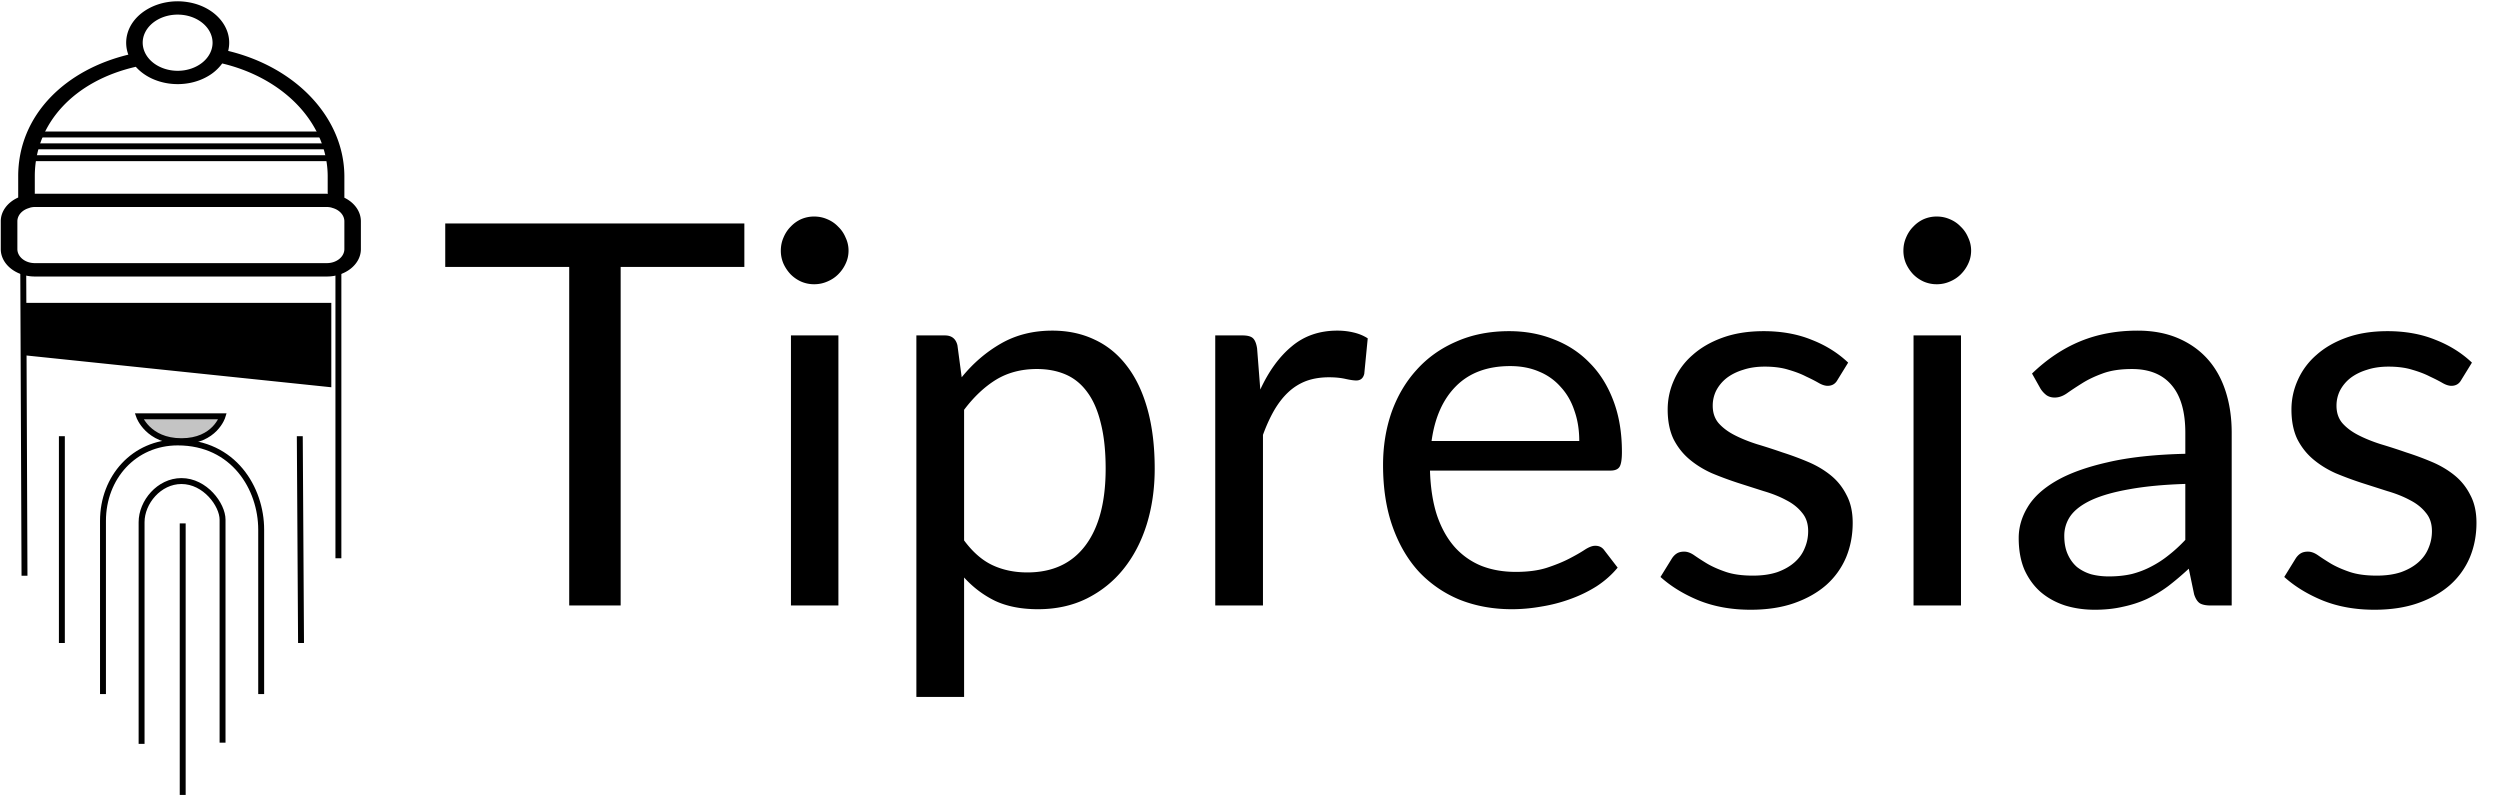 <svg width="422" height="136" fill="none" xmlns="http://www.w3.org/2000/svg">
  <path d="M23.48 70.268s1.472 4.205 7.149 4.205 6.939-4.205 6.939-4.205H23.48z" fill="#C4C4C4" stroke="#000" strokeWidth="3" strokeMiterlimit="10" strokeLinecap="round" strokeLinejoin="round" />
  <path d="M4.135 97.182l-.21-51.505m53.197 0v48.561m-19.554 31.12V87.72c0-2.523-2.944-6.518-6.939-6.518-3.785 0-6.729 3.574-6.729 6.939v37.427M10.444 73.632v34.904m40.161-34.904l.21 34.904M30.84 88.351v45.838m-13.457-17.032V87.93c0-7.359 5.257-13.246 12.616-13.246 9.462 0 14.088 7.78 14.088 14.718v27.755" stroke="#000" strokeWidth="3" strokeMiterlimit="10" strokeLinecap="round" strokeLinejoin="round" />
  <path d="M3.925 51.12h52.001v14.25l-52-5.42v-8.83zM58.13 33.374v-3.683C58.06 19.96 50.115 11.4 38.516 8.595c.953-3.785-2.101-7.48-6.808-8.234C27-.405 22.405 2.05 21.467 5.835a5.727 5.727 0 0 0 .196 3.39c-5.268 1.284-9.737 3.717-13.029 7.085-3.642 3.74-5.562 8.38-5.562 13.437v3.593c-1.82.811-2.956 2.355-2.942 4.033v4.697c.014 2.545 2.592 4.606 5.758 4.606h49.244c3.166.023 5.757-2.038 5.785-4.584v-4.708c.014-1.644-1.05-3.165-2.788-4.01zM24.507 5.452c.896-1.802 3.068-2.985 5.477-2.985 3.25 0 5.884 2.118 5.898 4.742 0 .597-.14 1.194-.42 1.757-1.205 2.433-4.637 3.616-7.649 2.647-3.026-.968-4.511-3.728-3.306-6.161zM5.874 29.747c0-8.931 6.655-16.095 17.05-18.472 2.788 3.143 8.223 3.864 12.118 1.622a7.767 7.767 0 0 0 2.466-2.185c4.889 1.16 9.218 3.492 12.398 6.68 3.474 3.491 5.38 7.828 5.408 12.3v3.04c-.14 0-.14-.033-.182-.033H5.916c-.014 0-.042.033-.042.033v-2.985zM58.13 42.06c-.015 1.306-1.331 2.354-2.957 2.354H5.916c-1.625.022-2.956-1.025-2.984-2.332V37.362c0-1.037.827-1.949 2.046-2.264 0 0 .014-.012.014-.023a3.21 3.21 0 0 1 .924-.135h49.23c.322 0 .644.045.938.146.014 0 .014.012.028.012 1.205.326 2.017 1.239 2.017 2.264v4.697zM125.647 45.055h-20.88v57.15h-8.685v-57.15H75.157V37.72h50.49v7.335zm15.876 11.565v45.585h-8.01V56.62h8.01zm1.71-14.31c0 .78-.165 1.515-.495 2.205-.3.66-.72 1.26-1.26 1.8-.51.51-1.125.915-1.845 1.215-.69.3-1.425.45-2.205.45a5.47 5.47 0 0 1-2.205-.45 5.934 5.934 0 0 1-1.755-1.215 6.563 6.563 0 0 1-1.215-1.8 5.47 5.47 0 0 1-.45-2.205c0-.78.15-1.515.45-2.205.3-.72.705-1.335 1.215-1.845.51-.54 1.095-.96 1.755-1.26a5.47 5.47 0 0 1 2.205-.45c.78 0 1.515.15 2.205.45.72.3 1.335.72 1.845 1.26.54.51.96 1.125 1.26 1.845.33.69.495 1.425.495 2.205zm19.506 48.915c1.47 1.98 3.075 3.375 4.815 4.185 1.74.81 3.69 1.215 5.85 1.215 4.26 0 7.53-1.515 9.81-4.545 2.28-3.03 3.42-7.35 3.42-12.96 0-2.97-.27-5.52-.81-7.65-.51-2.13-1.26-3.87-2.25-5.22-.99-1.38-2.205-2.385-3.645-3.015-1.44-.63-3.075-.945-4.905-.945-2.61 0-4.905.6-6.885 1.8-1.95 1.2-3.75 2.895-5.4 5.085v22.05zm-.405-27.54c1.92-2.37 4.14-4.275 6.66-5.715 2.52-1.44 5.4-2.16 8.64-2.16 2.64 0 5.025.51 7.155 1.53 2.13.99 3.945 2.475 5.445 4.455 1.5 1.95 2.655 4.38 3.465 7.29s1.215 6.255 1.215 10.035c0 3.36-.45 6.495-1.35 9.405-.9 2.88-2.205 5.385-3.915 7.515-1.68 2.1-3.75 3.765-6.21 4.995-2.43 1.2-5.175 1.8-8.235 1.8-2.79 0-5.19-.465-7.2-1.395-1.98-.96-3.735-2.28-5.265-3.96v20.16h-8.055V56.62h4.815c1.14 0 1.845.555 2.115 1.665l.72 5.4zm50.404 2.07c1.44-3.12 3.21-5.55 5.31-7.29 2.1-1.77 4.665-2.655 7.695-2.655.96 0 1.875.105 2.745.315.9.21 1.695.54 2.385.99l-.585 5.985c-.18.75-.63 1.125-1.35 1.125-.42 0-1.035-.09-1.845-.27-.81-.18-1.725-.27-2.745-.27-1.44 0-2.73.21-3.87.63a9.117 9.117 0 0 0-3.015 1.89c-.87.81-1.665 1.83-2.385 3.06-.69 1.2-1.32 2.58-1.89 4.14v28.8h-8.055V56.62h4.59c.87 0 1.47.165 1.8.495.33.33.555.9.675 1.71l.54 6.93zm53.842 8.685c0-1.86-.27-3.555-.81-5.085-.51-1.56-1.275-2.895-2.295-4.005a9.687 9.687 0 0 0-3.645-2.61c-1.44-.63-3.075-.945-4.905-.945-3.84 0-6.885 1.125-9.135 3.375-2.22 2.22-3.6 5.31-4.14 9.27h24.93zm6.48 21.375c-.99 1.2-2.175 2.25-3.555 3.15-1.38.87-2.865 1.59-4.455 2.16-1.56.57-3.18.99-4.86 1.26-1.68.3-3.345.45-4.995.45-3.15 0-6.06-.525-8.73-1.575a19.77 19.77 0 0 1-6.885-4.68c-1.92-2.07-3.42-4.62-4.5-7.65-1.08-3.03-1.62-6.51-1.62-10.44 0-3.18.48-6.15 1.44-8.91.99-2.76 2.4-5.145 4.23-7.155 1.83-2.04 4.065-3.63 6.705-4.77 2.64-1.17 5.61-1.755 8.91-1.755 2.73 0 5.25.465 7.56 1.395 2.34.9 4.35 2.22 6.03 3.96 1.71 1.71 3.045 3.84 4.005 6.39.96 2.52 1.44 5.4 1.44 8.64 0 1.26-.135 2.1-.405 2.52-.27.42-.78.63-1.53.63H241.38c.09 2.88.48 5.385 1.17 7.515.72 2.13 1.71 3.915 2.97 5.355a12.237 12.237 0 0 0 4.5 3.195c1.74.69 3.69 1.035 5.85 1.035 2.01 0 3.735-.225 5.175-.675 1.47-.48 2.73-.99 3.78-1.53 1.05-.54 1.92-1.035 2.61-1.485.72-.48 1.335-.72 1.845-.72.66 0 1.17.255 1.53.765l2.25 2.925zm37.109-31.68c-.36.66-.915.99-1.665.99-.45 0-.96-.165-1.53-.495-.57-.33-1.275-.69-2.115-1.08-.81-.42-1.785-.795-2.925-1.125-1.14-.36-2.49-.54-4.05-.54-1.35 0-2.565.18-3.645.54-1.08.33-2.01.795-2.79 1.395a6.56 6.56 0 0 0-1.755 2.115 5.654 5.654 0 0 0-.585 2.565c0 1.17.33 2.145.99 2.925.69.78 1.59 1.455 2.7 2.025 1.11.57 2.37 1.08 3.78 1.53 1.41.42 2.85.885 4.32 1.395 1.5.48 2.955 1.02 4.365 1.62 1.41.6 2.67 1.35 3.78 2.25 1.11.9 1.995 2.01 2.655 3.33.69 1.29 1.035 2.85 1.035 4.68 0 2.1-.375 4.05-1.125 5.85a12.972 12.972 0 0 1-3.33 4.635c-1.47 1.29-3.27 2.31-5.4 3.06-2.13.75-4.59 1.125-7.38 1.125-3.18 0-6.06-.51-8.64-1.53-2.58-1.05-4.77-2.385-6.57-4.005l1.89-3.06c.24-.39.525-.69.855-.9.33-.21.75-.315 1.26-.315.54 0 1.11.21 1.71.63.6.42 1.32.885 2.16 1.395.87.51 1.92.975 3.15 1.395 1.23.42 2.76.63 4.59.63 1.56 0 2.925-.195 4.095-.585 1.17-.42 2.145-.975 2.925-1.665.78-.69 1.35-1.485 1.71-2.385.39-.9.585-1.86.585-2.88 0-1.26-.345-2.295-1.035-3.105-.66-.84-1.545-1.545-2.655-2.115-1.11-.6-2.385-1.11-3.825-1.53l-4.365-1.395a58.798 58.798 0 0 1-4.365-1.62c-1.41-.63-2.67-1.41-3.78-2.34-1.11-.93-2.01-2.07-2.7-3.42-.66-1.38-.99-3.045-.99-4.995 0-1.74.36-3.405 1.08-4.995a12.03 12.03 0 0 1 3.15-4.23c1.38-1.23 3.075-2.205 5.085-2.925 2.01-.72 4.305-1.08 6.885-1.08 3 0 5.685.48 8.055 1.44 2.4.93 4.47 2.22 6.21 3.87l-1.8 2.925zm20.846-7.515v45.585h-8.01V56.62h8.01zm1.71-14.31c0 .78-.165 1.515-.495 2.205-.3.66-.72 1.26-1.26 1.8-.51.51-1.125.915-1.845 1.215-.69.3-1.425.45-2.205.45a5.47 5.47 0 0 1-2.205-.45 5.934 5.934 0 0 1-1.755-1.215 6.563 6.563 0 0 1-1.215-1.8 5.47 5.47 0 0 1-.45-2.205c0-.78.15-1.515.45-2.205.3-.72.705-1.335 1.215-1.845.51-.54 1.095-.96 1.755-1.26a5.47 5.47 0 0 1 2.205-.45c.78 0 1.515.15 2.205.45.72.3 1.335.72 1.845 1.26.54.51.96 1.125 1.26 1.845.33.69.495 1.425.495 2.205zm36.156 39.375c-3.69.12-6.84.42-9.45.9-2.58.45-4.695 1.05-6.345 1.8-1.62.75-2.805 1.635-3.555 2.655a5.792 5.792 0 0 0-1.08 3.42c0 1.2.195 2.235.585 3.105.39.87.915 1.59 1.575 2.16a7.17 7.17 0 0 0 2.385 1.215c.93.24 1.92.36 2.97.36 1.41 0 2.7-.135 3.87-.405 1.17-.3 2.265-.72 3.285-1.26 1.05-.54 2.04-1.185 2.97-1.935.96-.75 1.89-1.605 2.79-2.565v-9.45zm-25.875-18.63c2.52-2.43 5.235-4.245 8.145-5.445 2.91-1.2 6.135-1.8 9.675-1.8 2.55 0 4.815.42 6.795 1.26 1.98.84 3.645 2.01 4.995 3.51s2.37 3.315 3.06 5.445c.69 2.13 1.035 4.47 1.035 7.02v29.16h-3.555c-.78 0-1.38-.12-1.8-.36-.42-.27-.75-.78-.99-1.53l-.9-4.32c-1.2 1.11-2.37 2.1-3.51 2.97a22.01 22.01 0 0 1-3.6 2.16c-1.26.57-2.61 1.005-4.05 1.305-1.41.33-2.985.495-4.725.495-1.77 0-3.435-.24-4.995-.72-1.56-.51-2.925-1.26-4.095-2.25-1.14-.99-2.055-2.235-2.745-3.735-.66-1.53-.99-3.33-.99-5.4 0-1.8.495-3.525 1.485-5.175.99-1.68 2.595-3.165 4.815-4.455s5.115-2.34 8.685-3.15c3.57-.84 7.95-1.32 13.14-1.44v-3.555c0-3.54-.765-6.21-2.295-8.01-1.53-1.83-3.765-2.745-6.705-2.745-1.98 0-3.645.255-4.995.765-1.32.48-2.475 1.035-3.465 1.665-.96.6-1.8 1.155-2.52 1.665-.69.48-1.38.72-2.07.72-.54 0-1.005-.135-1.395-.405-.39-.3-.72-.66-.99-1.08l-1.44-2.565zm72.456 1.08c-.36.66-.915.99-1.665.99-.45 0-.96-.165-1.53-.495-.57-.33-1.275-.69-2.115-1.08-.81-.42-1.785-.795-2.925-1.125-1.14-.36-2.49-.54-4.05-.54-1.35 0-2.565.18-3.645.54-1.08.33-2.01.795-2.79 1.395a6.56 6.56 0 0 0-1.755 2.115 5.654 5.654 0 0 0-.585 2.565c0 1.17.33 2.145.99 2.925.69.78 1.59 1.455 2.7 2.025 1.11.57 2.37 1.08 3.78 1.53 1.41.42 2.85.885 4.32 1.395 1.5.48 2.955 1.02 4.365 1.62 1.41.6 2.67 1.35 3.78 2.25 1.11.9 1.995 2.01 2.655 3.33.69 1.29 1.035 2.85 1.035 4.68 0 2.1-.375 4.05-1.125 5.85a12.972 12.972 0 0 1-3.33 4.635c-1.47 1.29-3.27 2.31-5.4 3.06-2.13.75-4.59 1.125-7.38 1.125-3.18 0-6.06-.51-8.64-1.53-2.58-1.05-4.77-2.385-6.57-4.005l1.89-3.06c.24-.39.525-.69.855-.9.33-.21.75-.315 1.26-.315.54 0 1.11.21 1.71.63.6.42 1.32.885 2.16 1.395.87.51 1.92.975 3.15 1.395 1.23.42 2.76.63 4.59.63 1.56 0 2.925-.195 4.095-.585 1.17-.42 2.145-.975 2.925-1.665.78-.69 1.35-1.485 1.71-2.385.39-.9.585-1.86.585-2.88 0-1.26-.345-2.295-1.035-3.105-.66-.84-1.545-1.545-2.655-2.115-1.11-.6-2.385-1.11-3.825-1.53l-4.365-1.395a58.798 58.798 0 0 1-4.365-1.62c-1.41-.63-2.67-1.41-3.78-2.34-1.11-.93-2.01-2.07-2.7-3.42-.66-1.38-.99-3.045-.99-4.995 0-1.74.36-3.405 1.08-4.995a12.03 12.03 0 0 1 3.15-4.23c1.38-1.23 3.075-2.205 5.085-2.925 2.01-.72 4.305-1.08 6.885-1.08 3 0 5.685.48 8.055 1.44 2.4.93 4.47 2.22 6.21 3.87l-1.8 2.925z" fill="#000" />
  <path stroke="#000" strokeWidth="1" d="M5.524 26.701h50M5.524 24.701h50M5.524 22.701h50" />
</svg>
